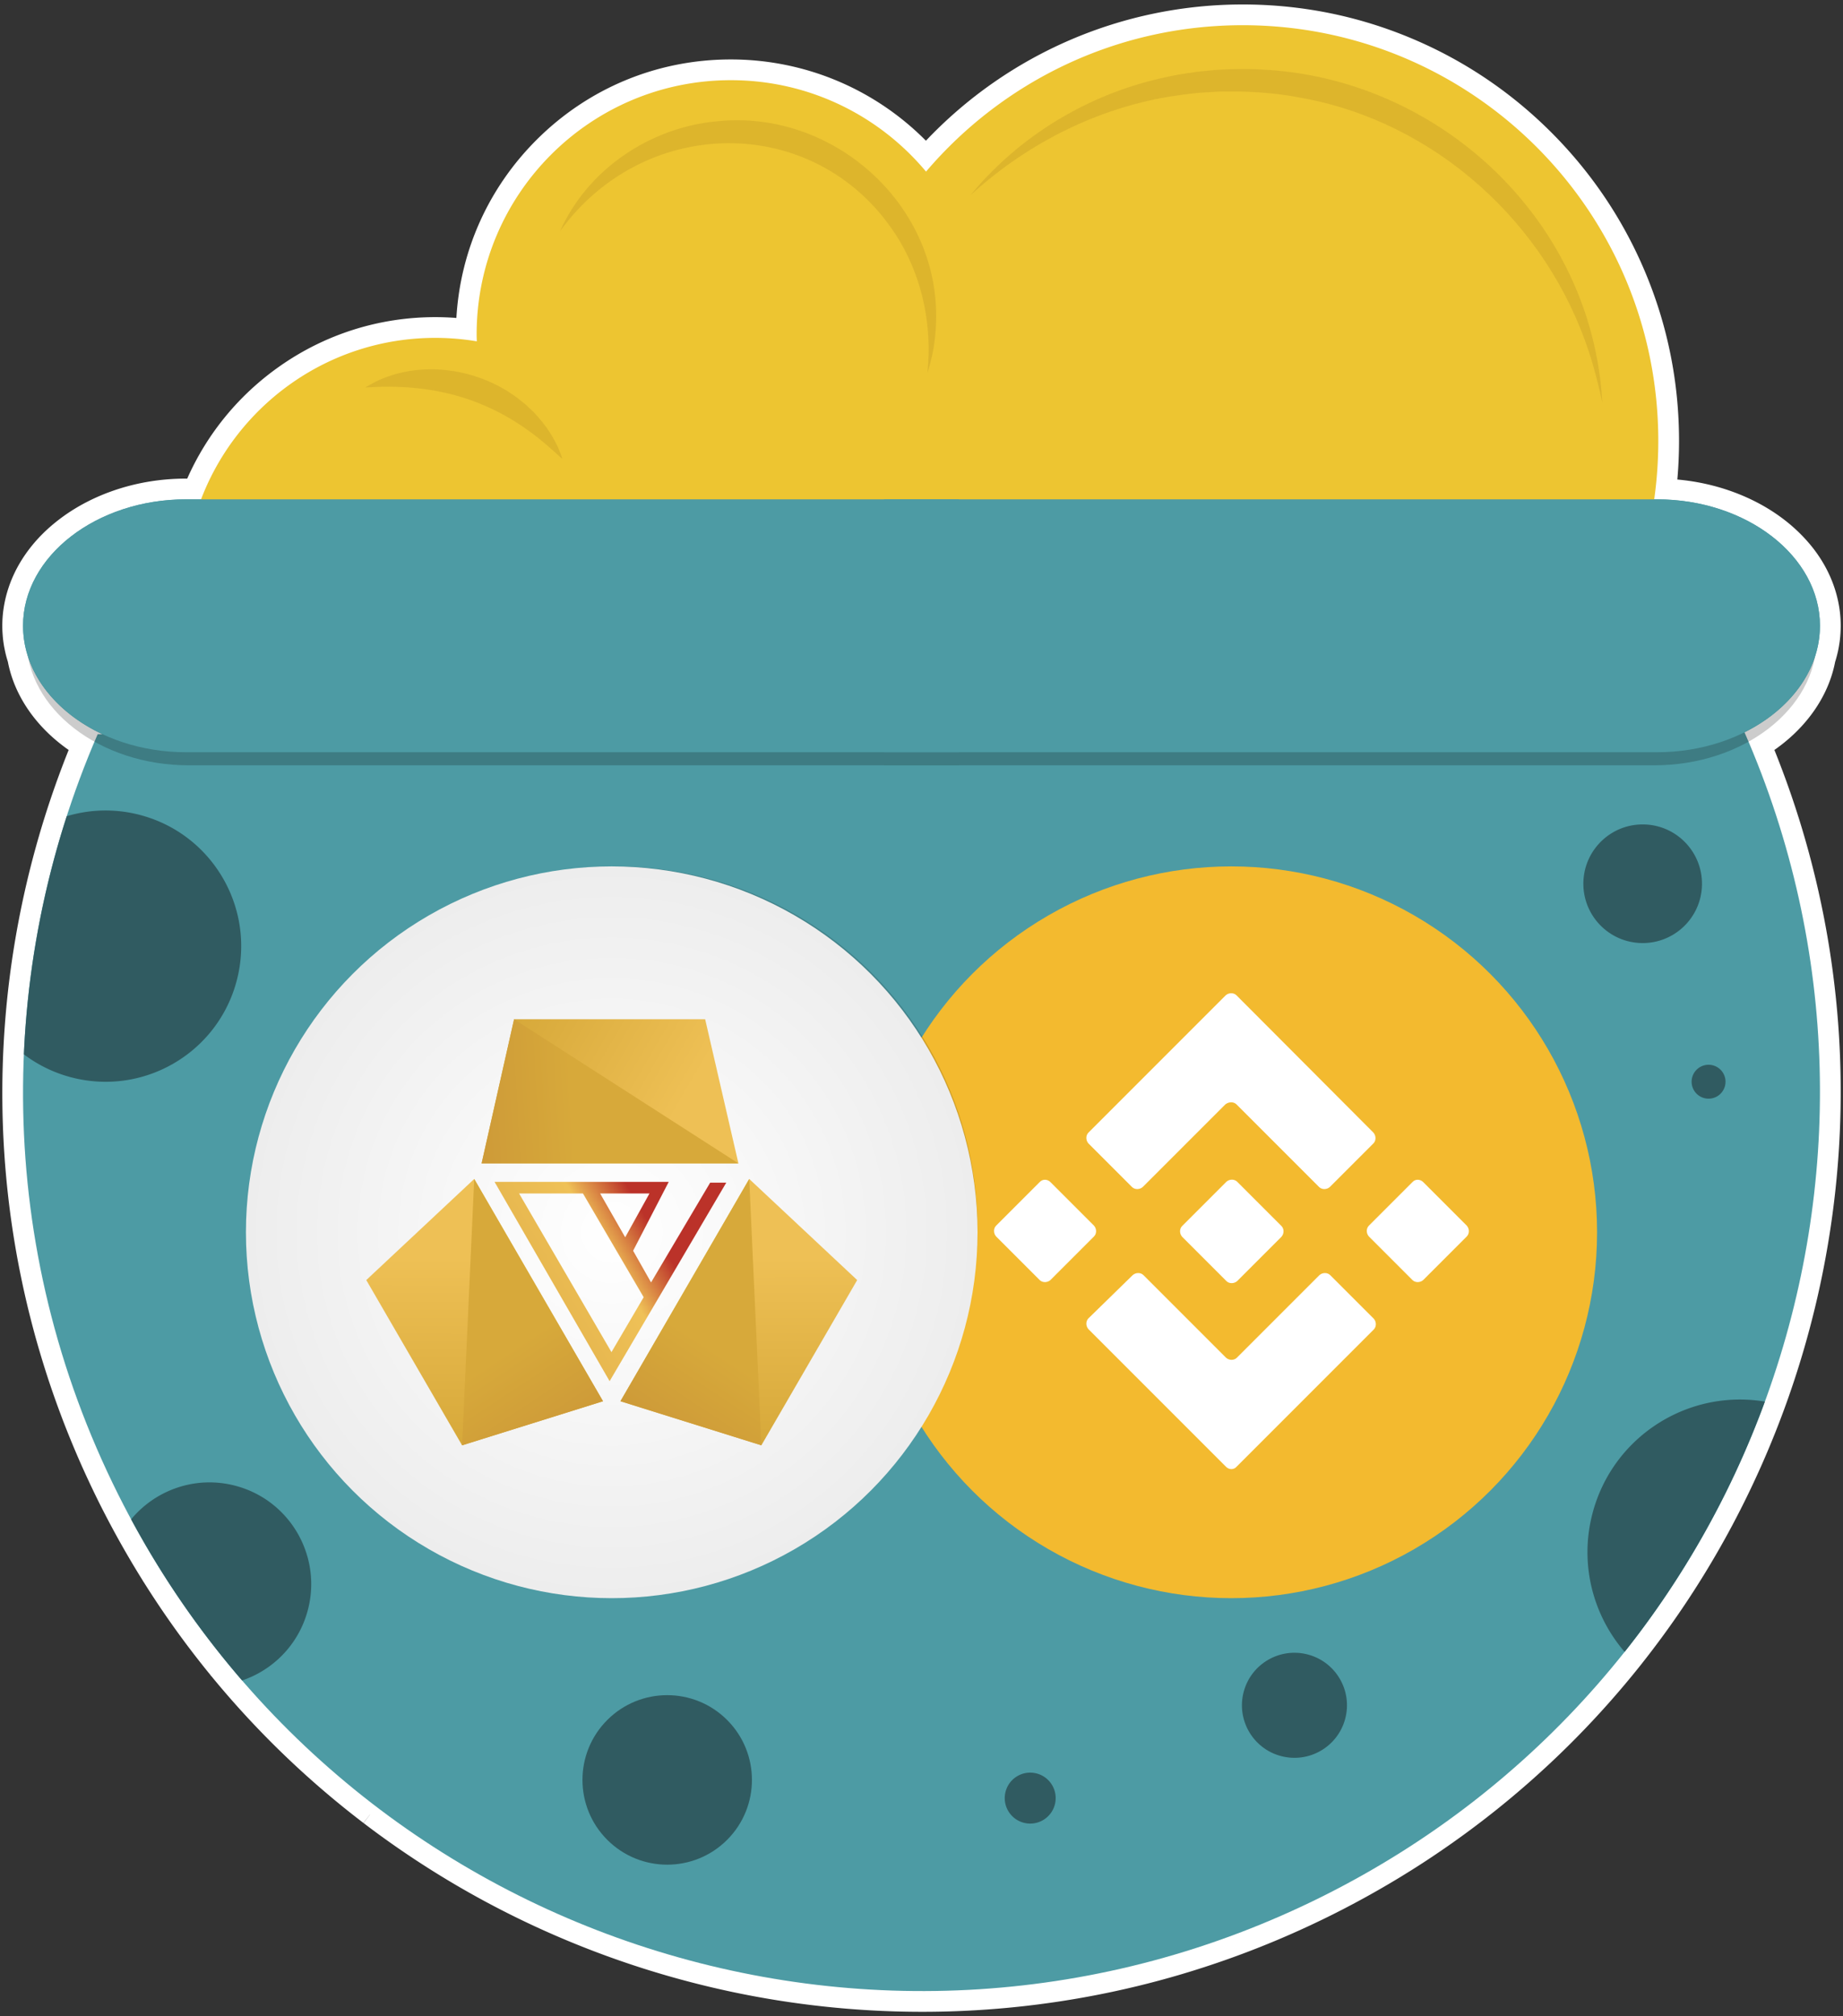 <svg xmlns="http://www.w3.org/2000/svg" xml:space="preserve" id="Layer_1" x="0" y="0" version="1.1" viewBox="0 0 800 875"><rect x="0" y="0" width="800" height="875" fill="#333333" stroke="none"/><style>.st0{fill:#fff}.st21{fill:#305b61}.st35{fill:#4d9ba4}</style><path d="M398.521 868.555a412.134 412.134 0 0 1-4.003-.038l-1.01-.017a378.09 378.09 0 0 1-4.117-.093l-.871-.024c-1.44-.042-2.885-.095-4.328-.154l-.639-.025a377.738 377.738 0 0 1-4.685-.228l-.271-.014a396.452 396.452 0 0 1-40.342-4.32l-.208-.034a387.75 387.75 0 0 1-4.746-.788l-.32-.057a371.473 371.473 0 0 1-4.646-.833l-.339-.062a383.103 383.103 0 0 1-4.647-.895l-.284-.058a399.843 399.843 0 0 1-4.748-.977l-.191-.042a397.112 397.112 0 0 1-84.454-28.194 396.501 396.501 0 0 1-20.988-10.512 396.102 396.102 0 0 1-44.976-28.28l-.06-.044a398.27 398.27 0 0 1-7.049-5.25l-.081-.062a393.328 393.328 0 0 1-6.989-5.457l-.036-.029a393.189 393.189 0 0 1-33.275-29.862l-.112-.111a396.221 396.221 0 0 1-6.139-6.325l-.205-.217a395.458 395.458 0 0 1-5.982-6.454l-.139-.153a391.96 391.96 0 0 1-7.949-9.061h-.025l-1.434-1.725a423.559 423.559 0 0 1-3.165-3.815l-1.076-1.21v-.109a396.24 396.24 0 0 1-2.257-2.806l-.197-.247-.375-.375-.114-.242a427.982 427.982 0 0 1-2.469-3.148l-.188-.241a383.075 383.075 0 0 1-3.093-4.047l-.332-.332-.137-.29a396.561 396.561 0 0 1-7.632-10.521l-.242-.348a395.713 395.713 0 0 1-10.699-16.138l-.965-.954-.001-.592a391.57 391.57 0 0 1-4.339-7.146l-.259-.435a405.229 405.229 0 0 1-4.933-8.586l-.095-.128-.127-.27c-.846-1.52-1.653-2.99-2.449-4.465l-.051-.093-.062-.096-.067-.143a418.66 418.66 0 0 1-2.681-5.059l-.2-.382a427.307 427.307 0 0 1-2.683-5.249l-.036-.061-.082-.175a423.332 423.332 0 0 1-3.104-6.362l-.846-1.786a393.632 393.632 0 0 1-2.474-5.339l-.579-1.267a400.986 400.986 0 0 1-2.845-6.477l-.658-1.556c-.74-1.745-1.469-3.5-2.185-5.257l-.679-1.669a404.817 404.817 0 0 1-2.58-6.576l-.288-.771a383.76 383.76 0 0 1-2.189-5.926l-.614-1.716a385.366 385.366 0 0 1-2.132-6.145l-.191-.56a398.016 398.016 0 0 1-2.188-6.734l-.473-1.519a410.33 410.33 0 0 1-1.725-5.689l-.371-1.256a391.113 391.113 0 0 1-1.924-6.839l-.251-.943c-.54-2.01-1.062-4.015-1.566-6.022l-.358-1.428a395.206 395.206 0 0 1-3.169-13.857l-.251-1.212a416.62 416.62 0 0 1-1.308-6.607l-.088-.462a381.737 381.737 0 0 1-1.268-7.143l-.141-.859a406.363 406.363 0 0 1-1.014-6.442l-.128-.878a393.875 393.875 0 0 1-1.83-14.365l-.1-.923c-.515-4.842-.942-9.71-1.27-14.468l-.043-.638a399.954 399.954 0 0 1-.418-7.12l-.005-.108a394.356 394.356 0 0 1-.442-14.859l-.005-.449c-.049-4.854-.004-9.819.133-14.745l.01-.381a396.392 396.392 0 0 1 2.837-37.228l.019-.146a397.37 397.37 0 0 1 2.064-14.427v-.054l.044-.234.007-.069.031-.146.078-.477c.306-1.858.625-3.713.957-5.565v-.719l.198-.375c.248-1.367.505-2.732.769-4.096l.038-.198c.296-1.532.61-3.104.934-4.673l.021-.102c.34-1.645.675-3.22 1.02-4.792l.028-.126a392.247 392.247 0 0 1 2.641-11.243l.133-.601.032-.058c.349-1.38.698-2.734 1.055-4.086l.063-.239a402.85 402.85 0 0 1 1.229-4.544l.062-.224c.419-1.511.855-3.047 1.301-4.581l.034-.113h-.001a401.416 401.416 0 0 1 3.152-10.314l.184-.57.071-.368.127-.249c.438-1.349.883-2.695 1.334-4.039l.089-.265a394.013 394.013 0 0 1 1.675-4.869l.178-.508c.542-1.534 1.09-3.054 1.646-4.572l.279-.766c.525-1.423 1.06-2.841 1.6-4.255l.387-1.018a421.83 421.83 0 0 1 1.562-3.982l.481-1.22c.438-1.088.881-2.17 1.327-3.251-14.863-9.342-24.817-22.882-27.571-37.67a45.626 45.626 0 0 1-.624-2.101l-.1-.351a48.765 48.765 0 0 1-.585-2.531l-.17-.864c-.036-.179-.072-.357-.104-.538-.105-.6-.195-1.208-.278-1.818l-.02-.134a47.023 47.023 0 0 1-.207-1.869 123.374 123.374 0 0 1-.153-2.231 49.06 49.06 0 0 1-.045-2.062c0-9.153 2.587-17.94 7.69-26.118a54.157 54.157 0 0 1 1.705-2.572 60.541 60.541 0 0 1 5.978-7.215c1.791-1.854 3.822-3.701 6.037-5.493a73.129 73.129 0 0 1 7.566-5.353 77.278 77.278 0 0 1 6.226-3.46 83.461 83.461 0 0 1 9.05-3.856c9.819-3.521 20.26-5.308 31.03-5.308h3.455c8.255-19.986 21.952-37.081 39.766-49.581 19.104-13.405 41.579-20.491 64.998-20.491 4.428 0 8.92.271 13.413.808 1.176-62.312 52.23-112.637 114.818-112.637 32.387 0 62.979 13.547 84.739 37.35C437.06 28.682 486.85 6.44 539.399 6.44c101.964 0 184.918 82.954 184.918 184.919 0 6.96-.396 13.975-1.18 20.92 8.954.364 17.665 1.981 25.947 4.82a85.27 85.27 0 0 1 9.702 4.011 80.341 80.341 0 0 1 5.655 3.054 73.422 73.422 0 0 1 9.562 6.756 66.959 66.959 0 0 1 3.998 3.643c2.699 2.659 5.089 5.46 7.102 8.323.6.853 1.174 1.719 1.707 2.574 5.101 8.174 7.688 16.961 7.688 26.114 0 .847-.028 1.727-.09 2.769l-.041.631a45.59 45.59 0 0 1-.265 2.685l-.046.309a48.08 48.08 0 0 1-.401 2.437l-.188.979a46.262 46.262 0 0 1-.52 2.174l-.232.848c-.07.26-.141.52-.218.777-.079.264-.163.521-.248.778l-.038.117c-2.754 14.783-12.703 28.318-27.559 37.66.246.593.491 1.187.732 1.779l.75 1.861c.394.98.784 1.958 1.17 2.937l.765 1.971a371.9 371.9 0 0 1 2.89 7.713c.241.665.482 1.33.72 1.996a451.479 451.479 0 0 1 1.694 4.843c.35 1.021.69 2.043 1.032 3.064l.592 1.779c.39 1.188.771 2.382 1.148 3.574l.405 1.267a385.815 385.815 0 0 1 1.5 4.896l.192.656c.417 1.401.827 2.806 1.229 4.211l.449 1.605c.306 1.092.612 2.188.909 3.284.125.456.489 1.833.489 1.833.272 1.024.544 2.052.81 3.08l.47 1.852c.268 1.062.519 2.071.765 3.081l.461 1.917c.243 1.02.481 2.038.716 3.058l.428 1.871c.238 1.062.47 2.124.698 3.186l.374 1.732c.246 1.163.483 2.328.719 3.491l.289 1.43c.303 1.525.595 3.056.879 4.586l.064.339c.31 1.675.608 3.364.898 5.054l.1.601c.245 1.452.483 2.896.712 4.341l.21 1.372c.184 1.194.365 2.392.539 3.589l.224 1.592c.159 1.129.315 2.259.464 3.39l.215 1.662c.143 1.12.28 2.235.411 3.351l.193 1.649c.131 1.145.255 2.286.375 3.428l.161 1.542c.124 1.221.24 2.44.353 3.658l.12 1.296c.126 1.429.243 2.853.354 4.275l.054.67c.257 3.385.472 6.817.64 10.201l.014.298c.076 1.562.143 3.121.2 4.678l.032.977c.047 1.335.087 2.673.119 4.011l.025 1.227c.027 1.252.048 2.518.063 3.782l.012 1.281c.01 1.264.015 2.522.013 3.779l-.003 1.24c-.006 1.305-.02 2.61-.038 3.916l-.016 1.048a390.294 390.294 0 0 1-.1 4.339l-.016.604a394.964 394.964 0 0 1-1.127 20.251l-.048.567a392.1 392.1 0 0 1-.39 4.399l-.077.801a414.491 414.491 0 0 1-.427 4.2l-.092.846a383.624 383.624 0 0 1-.484 4.223l-.091.752a377.295 377.295 0 0 1-.572 4.475l-.057.436a398.605 398.605 0 0 1-4.205 25.067l-.022.113a392.823 392.823 0 0 1-.993 4.777l-.098.45a370.524 370.524 0 0 1-.993 4.487l-.103.454a401.237 401.237 0 0 1-1.078 4.586l-.069.291a398.563 398.563 0 0 1-9.906 34.154l-.062.182a379.216 379.216 0 0 1-1.608 4.639l-.062.174a397.69 397.69 0 0 1-23.821 54.066l-.242.453a398.265 398.265 0 0 1-11.153 19.508v.598l-.945.946a394.752 394.752 0 0 1-3.345 5.329l-.979 1.523a397.929 397.929 0 0 1-3.683 5.61l-.263.437-.086.081a394.4 394.4 0 0 1-8.498 12.142l-.061.084a396.973 396.973 0 0 1-9.652 12.711l-.117.235-.336.336-.039.049a416.78 416.78 0 0 1-2.96 3.674l-.81.98c-.783.954-1.569 1.907-2.362 2.855l-1.1 1.302c-.706.837-1.413 1.671-2.125 2.499-.407.475-.819.949-1.231 1.423-.677.782-1.363 1.569-2.055 2.354l-1.279 1.444c-.693.778-1.387 1.551-2.085 2.321a326.678 326.678 0 0 1-3.458 3.773l-1.224 1.317a445.84 445.84 0 0 1-2.423 2.559l-1.021 1.072a400.228 400.228 0 0 1-7.074 7.172l-.959.937a355.63 355.63 0 0 1-2.636 2.567l-1.293 1.234a298.034 298.034 0 0 1-3.786 3.564 414.542 414.542 0 0 1-3.755 3.445c-.771.696-1.542 1.39-2.315 2.078-.511.455-.994.886-1.479 1.313a424 424 0 0 1-2.401 2.097l-1.417 1.229c-.888.763-1.778 1.517-2.671 2.269l-1.188 1.005a391.653 391.653 0 0 1-7.894 6.433l-1.184.93a377.48 377.48 0 0 1-2.822 2.206l-1.503 1.15c-.85.65-1.7 1.298-2.555 1.941-.549.412-1.094.818-1.64 1.223-.822.613-1.651 1.226-2.484 1.835-.56.41-1.122.818-1.685 1.227-.837.605-1.674 1.205-2.514 1.804-.559.397-1.117.795-1.68 1.191-.871.612-1.743 1.218-2.615 1.822l-1.618 1.117a372.01 372.01 0 0 1-2.884 1.952l-1.379.928a401.36 401.36 0 0 1-4.156 2.73l-.213.138c-1.384.896-2.84 1.823-4.304 2.743l-1.394.865c-1 .624-2.003 1.246-3.01 1.86l-1.704 1.03a366.275 366.275 0 0 1-7.281 4.291 351.505 351.505 0 0 1-4.598 2.602c-.617.344-1.238.691-1.863 1.034-.939.518-1.887 1.031-2.836 1.543 0 0-1.323.717-1.781.961-1.046.559-2.1 1.111-3.155 1.662l-1.495.782a400.107 400.107 0 0 1-9.446 4.728l-1.543.734c-1.065.512-2.14 1.026-3.217 1.53l-1.991.918c-.929.429-1.858.857-2.789 1.278l-2.232.996c-.856.381-1.712.762-2.569 1.136-.593.259-2.043.881-2.043.881-.935.4-1.849.793-2.766 1.178-.691.292-1.392.581-2.09.87-.912.378-1.824.753-2.737 1.123-.689.28-1.379.555-2.067.83-.957.381-1.871.742-2.787 1.1-.697.272-1.397.542-2.096.811a485.779 485.779 0 0 1-4.859 1.828c-.94.347-1.88.688-2.82 1.025 0 0-1.412.508-2.05.733-.955.339-1.916.671-2.878 1.004l-1.995.686c-.987.335-1.973.661-2.959.986l-1.921.634c-1.074.349-2.15.689-3.228 1.027 0 0-1.269.403-1.668.527-1.233.383-2.476.758-3.719 1.13l-1.177.355a394.138 394.138 0 0 1-9.948 2.803l-.796.208c-1.373.365-2.757.727-4.143 1.078l-1.39.345a392.15 392.15 0 0 1-3.558.876l-1.618.381c-1.12.263-2.235.523-3.352.776l-1.719.381a378.6 378.6 0 0 1-3.255.709l-1.771.37c-1.074.223-2.149.443-3.225.657l-1.772.348c-1.08.209-2.159.414-3.239.615l-1.751.32c-1.093.198-2.186.39-3.277.578l-1.706.29c-1.124.188-2.244.369-3.364.547l-1.62.255c-1.165.18-2.33.352-3.496.521l-1.479.214c-1.247.176-2.489.343-3.731.506l-1.246.165c-1.376.176-2.751.342-4.126.503l-.858.103a393.888 393.888 0 0 1-20.357 1.805l-.442-4.482.28 4.491c-1.617.101-3.233.19-4.851.271l-.655.029c-1.459.07-2.91.133-4.361.187l-.92.03c-1.361.047-2.733.088-4.103.121l-1.041.021c-1.328.028-2.663.052-3.998.066l-1.077.009c-1.131.009-2.261.014-3.392.014h-1.656z" class="st0"/><path d="M539.401 10.941c99.642 0 180.418 80.776 180.418 180.418a181.8 181.8 0 0 1-1.776 25.341h1.173c10.093 0 19.702 1.672 28.412 4.656a80.39 80.39 0 0 1 9.182 3.796 76.02 76.02 0 0 1 5.336 2.881 68.549 68.549 0 0 1 8.97 6.337 62.138 62.138 0 0 1 3.729 3.396c2.454 2.418 4.668 4.989 6.579 7.707a52.298 52.298 0 0 1 1.568 2.365c4.488 7.193 7.008 15.247 7.008 23.736 0 .84-.034 1.674-.083 2.505-.011.191-.022.383-.036.573a42.463 42.463 0 0 1-.24 2.426c-.015.114-.035.226-.051.34-.099.717-.218 1.43-.353 2.138-.036.188-.07.377-.108.565-.023.113-.041.226-.065.339a43.395 43.395 0 0 1-.467 1.955c-.048.185-.103.369-.154.554-.085.309-.165.619-.257.926-.097.323-.205.643-.309.964-.014.042-.025.086-.039.128-2.719 15.13-13.499 28.322-28.846 36.874l.267.629c.218.515.429 1.032.645 1.548.442 1.058.883 2.116 1.315 3.175.25.614.495 1.229.742 1.843.389.967.776 1.934 1.156 2.903.255.648.505 1.297.756 1.946a389.542 389.542 0 0 1 1.822 4.805 382.712 382.712 0 0 1 2.757 7.666c.222.638.445 1.277.664 1.916a372.81 372.81 0 0 1 1.021 3.035c.195.584.392 1.168.584 1.753.386 1.177.762 2.355 1.136 3.534.133.419.27.838.402 1.258a389.16 389.16 0 0 1 1.482 4.836c.065.217.126.433.19.65.412 1.387.818 2.774 1.214 4.163.15.527.295 1.055.443 1.582.304 1.083.606 2.166.901 3.25.163.603.322 1.206.482 1.809.27 1.016.539 2.031.8 3.048.161.627.319 1.255.478 1.882a409.375 409.375 0 0 1 1.2 4.889 401.22 401.22 0 0 1 1.82 8.019c.124.571.249 1.143.37 1.715.243 1.15.478 2.301.71 3.452.095.47.193.94.286 1.41.299 1.511.588 3.022.869 4.534l.062.323c.308 1.669.605 3.339.89 5.009.034.2.065.4.099.599.242 1.428.477 2.856.703 4.284.071.451.138.903.208 1.354.183 1.184.362 2.367.533 3.551.076.523.148 1.046.221 1.57.157 1.118.311 2.235.458 3.353.072.549.142 1.098.212 1.647.14 1.102.276 2.204.407 3.306.065.545.128 1.09.191 1.635.129 1.128.252 2.255.371 3.383.054.51.108 1.019.16 1.529.122 1.205.237 2.409.347 3.614.039.428.081.856.119 1.284.125 1.408.24 2.817.35 4.225.017.22.037.44.053.66.255 3.363.466 6.725.633 10.086l.013.298c.075 1.54.141 3.081.198 4.62.012.321.021.642.032.963.045 1.322.085 2.644.118 3.965.01.402.017.804.025 1.206a426.086 426.086 0 0 1 .074 5.018c.01 1.244.014 2.488.012 3.731-.001.408-.001.817-.003 1.225a384.585 384.585 0 0 1-.038 3.874c-.005.345-.009.69-.015 1.034a383.353 383.353 0 0 1-.098 4.291l-.016.596a388.943 388.943 0 0 1-1.114 20.019l-.047.555a421.453 421.453 0 0 1-.385 4.355l-.077.792a384.394 384.394 0 0 1-.992 9.162l-.089.744c-.18 1.475-.369 2.949-.566 4.421l-.058.439a391.78 391.78 0 0 1-4.156 24.776l-.038.185a382.898 382.898 0 0 1-.966 4.648l-.092.427c-.32 1.487-.649 2.972-.986 4.456l-.103.449a392.322 392.322 0 0 1-1.065 4.535l-.066.276a392.505 392.505 0 0 1-9.797 33.778l-.061.18c-.52 1.531-1.05 3.059-1.59 4.584l-.058.164a391.924 391.924 0 0 1-23.555 53.464l-.243.456-.001.001a390.813 390.813 0 0 1-11.301 19.734l-.002.003-.377.617-.001.002a388.456 388.456 0 0 1-3.838 6.115l-.45.699-.002.003a388.564 388.564 0 0 1-3.957 6.035l-.005.007-.149.22a387.21 387.21 0 0 1-8.534 12.202l-.001.001-.06.082a387.256 387.256 0 0 1-9.826 12.924l-.004.006-.005.006-.001.001a397.146 397.146 0 0 1-3.12 3.874c-.264.324-.532.645-.797.968-.775.944-1.553 1.887-2.337 2.824-.361.431-.726.86-1.089 1.29-.696.824-1.394 1.648-2.098 2.467-.402.469-.807.935-1.212 1.401a346.49 346.49 0 0 1-3.304 3.761 369.802 369.802 0 0 1-5.478 6.024c-.403.434-.804.869-1.209 1.302-.794.847-1.594 1.689-2.396 2.53-.336.353-.67.708-1.009 1.06a389.179 389.179 0 0 1-6.992 7.089c-.314.31-.632.617-.947.926a390.11 390.11 0 0 1-2.605 2.536c-.425.409-.853.814-1.28 1.221-.772.737-1.546 1.472-2.325 2.203-.469.441-.942.879-1.414 1.317a343.738 343.738 0 0 1-3.717 3.409 449.597 449.597 0 0 1-3.745 3.348c-.789.695-1.582 1.386-2.377 2.076-.468.406-.934.813-1.405 1.217-.874.751-1.754 1.496-2.636 2.24-.394.332-.785.667-1.18.998a387.93 387.93 0 0 1-7.797 6.355c-.388.308-.78.612-1.169.918a400.53 400.53 0 0 1-2.791 2.181c-.494.381-.991.759-1.487 1.139-.84.643-1.681 1.284-2.527 1.92-.536.404-1.076.804-1.615 1.206a371.425 371.425 0 0 1-6.611 4.81c-.553.394-1.106.787-1.661 1.178-.858.604-1.721 1.204-2.586 1.802-.531.368-1.062.737-1.595 1.102-.947.648-1.899 1.29-2.853 1.931-.456.306-.909.615-1.366.92a391.361 391.361 0 0 1-4.21 2.765l-.045.03c-1.431.926-2.87 1.842-4.316 2.75-.458.288-.92.571-1.38.857-.989.616-1.978 1.23-2.974 1.838-.56.342-1.125.68-1.687 1.019-.907.547-1.815 1.094-2.728 1.635-.598.354-1.199.706-1.8 1.058a412.054 412.054 0 0 1-4.518 2.606c-.896.509-1.795 1.014-2.696 1.516-.613.342-1.225.683-1.84 1.022-.932.513-1.869 1.021-2.806 1.527-.587.317-1.172.636-1.761.95a400.535 400.535 0 0 1-3.119 1.642c-.495.258-.986.52-1.482.776a421.564 421.564 0 0 1-4.647 2.366c-1.562.781-3.126 1.55-4.693 2.308-.505.244-1.011.481-1.517.723-1.062.508-2.124 1.017-3.188 1.515-.611.286-1.223.564-1.835.847-.963.445-1.927.89-2.892 1.326-.649.293-1.3.581-1.95.87-.931.415-1.862.829-2.794 1.236-.673.293-1.347.582-2.021.871-.91.391-1.82.781-2.732 1.164-.689.29-1.379.575-2.069.861a349.965 349.965 0 0 1-4.791 1.947 413.176 413.176 0 0 1-4.791 1.874 366.91 366.91 0 0 1-4.803 1.807c-.927.342-1.856.678-2.784 1.012-.676.243-1.351.487-2.027.726-.948.335-1.897.664-2.847.992-.658.227-1.316.456-1.974.679-.986.334-1.974.661-2.962.987-.62.205-1.239.412-1.859.613-1.061.344-2.124.68-3.187 1.015-.549.173-1.098.35-1.647.521-1.226.38-2.453.75-3.68 1.118-.387.116-.774.236-1.161.351a388.626 388.626 0 0 1-9.838 2.772c-.259.069-.519.135-.778.204a381.11 381.11 0 0 1-4.105 1.068c-.458.116-.917.227-1.375.341-1.172.293-2.345.584-3.519.865-.533.128-1.067.251-1.6.376-1.103.26-2.206.518-3.311.767-.565.128-1.131.251-1.697.376a370.26 370.26 0 0 1-3.219.701c-.583.124-1.167.244-1.75.365-1.063.221-2.126.438-3.189.65-.583.116-1.167.229-1.75.343a354.168 354.168 0 0 1-4.935.926 407.295 407.295 0 0 1-4.928.858c-1.107.185-2.215.365-3.323.54-.533.084-1.066.17-1.599.252a374.69 374.69 0 0 1-3.459.515c-.488.071-.976.143-1.464.212-1.228.173-2.457.338-3.686.499-.411.054-.821.11-1.232.163-1.36.174-2.72.338-4.08.498-.282.033-.563.069-.845.101a388.23 388.23 0 0 1-25.08 2.06c-.218.011-.437.019-.655.03-1.435.069-2.869.131-4.304.183l-.902.03c-1.355.047-2.709.087-4.063.12l-1.023.021c-1.32.028-2.639.051-3.958.065l-1.064.01c-1.092.009-2.182.014-3.273.014h-.653a401.854 401.854 0 0 1-10.094-.15l-.857-.024a380.845 380.845 0 0 1-4.281-.153c-.213-.009-.427-.016-.64-.026a395.054 395.054 0 0 1-4.907-.24 390.248 390.248 0 0 1-39.866-4.27l-.198-.032a390.064 390.064 0 0 1-4.7-.781l-.299-.052a396.528 396.528 0 0 1-4.608-.826l-.326-.061a377.622 377.622 0 0 1-4.605-.887l-.277-.055a376.034 376.034 0 0 1-4.698-.968l-.145-.031a392.242 392.242 0 0 1-83.541-27.885 390.516 390.516 0 0 1-20.748-10.392h-.001a389.75 389.75 0 0 1-44.462-27.958l-.04-.029a385.602 385.602 0 0 1-6.987-5.204l-.112-.085a383.87 383.87 0 0 1-6.878-5.37l-.035-.029a387.177 387.177 0 0 1-32.893-29.519l-.11-.11a385.688 385.688 0 0 1-6.071-6.254l-.199-.21a389.676 389.676 0 0 1-5.916-6.383l-.165-.183a387.907 387.907 0 0 1-9.17-10.507l-.002-.003-.103-.123a407.072 407.072 0 0 1-3.183-3.837l-.001-.002-.094-.115a390.213 390.213 0 0 1-3.167-3.924l-.008-.01-.168-.212-.152-.191-.004-.005a383.19 383.19 0 0 1-2.934-3.74l-.001-.002-.03-.038c-1.084-1.4-2.16-2.808-3.227-4.226l-.004-.005-.133-.176-.001-.002a386.437 386.437 0 0 1-7.73-10.653l-.01-.015a391.82 391.82 0 0 1-5.618-8.248l-.006-.009a390.602 390.602 0 0 1-5.403-8.385l-.006-.009-.002-.003a393.238 393.238 0 0 1-5.217-8.571l-.005-.009c-1.706-2.885-3.38-5.8-5.02-8.743l-.004-.007-.026-.047a390.056 390.056 0 0 1-2.591-4.727l-.003-.005-.001-.002a409.506 409.506 0 0 1-2.702-5.097l-.208-.397a385.834 385.834 0 0 1-2.701-5.289l-.013-.025-.008-.016a392.425 392.425 0 0 1-3.105-6.364c-.281-.588-.559-1.177-.837-1.766a397.615 397.615 0 0 1-2.445-5.276c-.191-.421-.387-.841-.577-1.262a386.527 386.527 0 0 1-2.809-6.395c-.219-.51-.432-1.022-.649-1.533a394.211 394.211 0 0 1-2.162-5.204c-.224-.549-.449-1.098-.67-1.648a390.485 390.485 0 0 1-2.551-6.503c-.096-.253-.188-.507-.284-.76a398.097 398.097 0 0 1-2.773-7.558 393.166 393.166 0 0 1-2.107-6.073c-.06-.179-.124-.358-.184-.537a392.657 392.657 0 0 1-2.167-6.674c-.158-.501-.312-1.002-.468-1.504a389.14 389.14 0 0 1-1.704-5.624c-.122-.413-.246-.825-.366-1.238a384.662 384.662 0 0 1-1.902-6.761c-.085-.312-.165-.624-.249-.937a396.876 396.876 0 0 1-1.547-5.948c-.118-.468-.237-.936-.353-1.405a384.88 384.88 0 0 1-3.134-13.707l-.268-1.294a389.051 389.051 0 0 1-1.273-6.436l-.084-.435c-.442-2.359-.859-4.72-1.256-7.082l-.139-.849a375.88 375.88 0 0 1-1.001-6.369c-.043-.292-.089-.583-.131-.875a389.81 389.81 0 0 1-1.809-14.194l-.098-.912a387.513 387.513 0 0 1-1.255-14.302l-.042-.624a387.375 387.375 0 0 1-.413-7.046l-.006-.108a387.785 387.785 0 0 1-.442-15.118c-.048-4.87-.004-9.734.131-14.591l.01-.36a389.455 389.455 0 0 1 2.805-36.82l.017-.139a391.232 391.232 0 0 1 2.099-14.618l.001-.005.005-.031.002-.014c.351-2.152.72-4.3 1.106-6.445l.003-.019.001-.008c.285-1.578.579-3.154.883-4.727l.03-.156a387.9 387.9 0 0 1 .932-4.661l.034-.167a391.567 391.567 0 0 1 1.018-4.777 393.77 393.77 0 0 1 2.622-11.163l.013-.053.003-.011c.385-1.535.78-3.068 1.183-4.598l.051-.196c.4-1.513.809-3.024 1.227-4.532l.054-.194c.422-1.521.854-3.041 1.294-4.557l.033-.113a392.842 392.842 0 0 1 3.142-10.273c.08-.248.158-.497.239-.745l.004-.013a413.999 413.999 0 0 1 3.174-9.411l.178-.51a378.772 378.772 0 0 1 1.625-4.513c.092-.252.183-.505.276-.757a416.671 416.671 0 0 1 1.581-4.206c.128-.336.254-.672.383-1.008a401.017 401.017 0 0 1 1.544-3.936c.16-.402.316-.806.477-1.208a376.933 376.933 0 0 1 1.571-3.841c.169-.408.333-.818.503-1.226.242-.579.491-1.156.736-1.734-15.352-8.552-26.136-21.746-28.856-36.879l-.023-.078a44.09 44.09 0 0 1-.632-2.11c-.023-.086-.051-.171-.073-.257-.005-.021-.012-.042-.018-.062a42.649 42.649 0 0 1-.647-2.899c-.042-.222-.092-.443-.131-.667a42.608 42.608 0 0 1-.251-1.645l-.02-.13a44.667 44.667 0 0 1-.185-1.684c-.023-.257-.039-.515-.058-.772a41.072 41.072 0 0 1-.04-.606c-.013-.215-.033-.429-.042-.645a42.518 42.518 0 0 1-.04-1.858c0-8.489 2.52-16.543 7.008-23.736a52.298 52.298 0 0 1 1.568-2.365 55.954 55.954 0 0 1 5.534-6.678 62.474 62.474 0 0 1 5.63-5.121 68.351 68.351 0 0 1 7.1-5.023 73.257 73.257 0 0 1 5.87-3.261 78.45 78.45 0 0 1 8.559-3.647c8.998-3.228 18.993-5.045 29.514-5.045h6.51c15.626-40.963 55.258-70.072 101.709-70.072 6.124 0 12.121.531 17.969 1.503-.027-.998-.076-1.99-.076-2.994 0-60.938 49.4-110.338 110.338-110.338 34.055 0 64.496 15.437 84.736 39.684 33.09-38.864 82.375-63.53 137.428-63.53m0-9c-52.206 0-101.75 21.427-137.478 59.13-22.345-22.532-52.674-35.273-84.69-35.273-31.876 0-61.845 12.413-84.385 34.953-20.846 20.846-33.031 48.049-34.744 77.236-3.049-.239-6.089-.36-9.102-.36-24.348 0-47.719 7.368-67.583 21.308-17.686 12.411-31.47 29.18-40.148 48.764h-.487c-11.292 0-22.245 1.875-32.553 5.573a87.436 87.436 0 0 0-12.243 5.473 81.834 81.834 0 0 0-3.875 2.248 77.771 77.771 0 0 0-8.033 5.684 71.483 71.483 0 0 0-6.442 5.864 65.046 65.046 0 0 0-6.424 7.755 61.46 61.46 0 0 0-1.841 2.777C3.895 251.852 1 261.708 1 271.575c0 .75.016 1.507.049 2.25.01.217.024.428.039.64l.01.135c.015.253.031.5.049.746l.013.177c.017.25.036.5.058.75.067.737.141 1.404.224 2.042.012.091.024.169.035.244.092.68.189 1.312.293 1.905.038.216.081.435.126.654l.031.153a52.125 52.125 0 0 0 .784 3.498l.034.131.028.097c.021.077.041.145.061.212.175.644.367 1.293.581 1.973 2.85 14.834 12.297 28.437 26.384 38.276l-.243.616-.189.479a390.167 390.167 0 0 0-1.578 4.023l-.245.645-.149.393a397.154 397.154 0 0 0-1.615 4.296l-.168.461-.115.315a401.43 401.43 0 0 0-1.661 4.616l-.12.342-.066.188a400.365 400.365 0 0 0-1.692 4.918l-.048.144-.039.117a389.76 389.76 0 0 0-1.439 4.362l-.089.259-.024.092-.07.218-.09.28-.001.002-.025.079a402.206 402.206 0 0 0-3.188 10.43l-.027.094a387.882 387.882 0 0 0-1.33 4.683l-.058.21a404.46 404.46 0 0 0-1.252 4.625l-.029.111-.02.078a422.308 422.308 0 0 0-1.21 4.7l-.001.004-.002.01-.026.102-.002.01a403.136 403.136 0 0 0-2.671 11.372l-.001.004-.01.045-.004.018-.009.042a385.94 385.94 0 0 0-1.017 4.777l-.02.099-.012.058c-.33 1.6-.648 3.19-.956 4.781l-.02.106-.01.052a401.725 401.725 0 0 0-.881 4.709l-.028.133-.021.141a402.347 402.347 0 0 0-1.101 6.417l-.001.005-.011.068-.005.013-.006.038-.002.012a401.311 401.311 0 0 0-2.143 14.929l-.021.166a400.404 400.404 0 0 0-2.867 37.646l-.002.062-.009.32a398.87 398.87 0 0 0-.133 14.914l.004.344.001.106c.055 5.026.206 10.083.447 15.019l.005.099c.115 2.326.257 4.751.423 7.221l.014.204.029.439c.334 4.836.766 9.76 1.284 14.628l.087.804.014.126c.53 4.87 1.153 9.757 1.851 14.526l.081.541.053.354c.325 2.182.669 4.375 1.025 6.519l.056.34.087.528c.417 2.482.85 4.92 1.286 7.248l.057.295.029.151c.396 2.103.822 4.257 1.302 6.585l.274 1.322c.981 4.681 2.06 9.4 3.207 14.027.097.393.197.787.296 1.181l.065.258c.52 2.066 1.053 4.114 1.583 6.084l.093.35.162.609c.613 2.26 1.268 4.587 1.946 6.917.077.266.157.532.236.798l.14.47c.56 1.899 1.146 3.835 1.743 5.752l.139.447c.113.364.226.729.341 1.093.78 2.471 1.505 4.704 2.217 6.827l.125.365.065.191a385.468 385.468 0 0 0 2.775 7.943 400 400 0 0 0 2.216 5.998l.109.292.182.487a397.99 397.99 0 0 0 2.609 6.652c.163.406.329.812.495 1.22l.191.467a405.42 405.42 0 0 0 2.211 5.322l.23.545c.144.341.288.682.434 1.023.957 2.23 1.923 4.431 2.873 6.541.12.265.24.529.361.792l.229.5c.809 1.78 1.65 3.596 2.5 5.395l.04.085a404.023 404.023 0 0 0 3.964 8.173l.055.114.036.067a404.477 404.477 0 0 0 2.721 5.325l.131.25.084.159a386.992 386.992 0 0 0 2.698 5.09l.031.062.065.117.023.043.004.006a401.183 401.183 0 0 0 2.596 4.733l.021.037.054.097.005.008a405.378 405.378 0 0 0 5.005 8.719l.008.013.073.124.075.127.001.002a403.188 403.188 0 0 0 5.036 8.28l.171.341.262.35a402.803 402.803 0 0 0 5.315 8.241l.01.015.015.022a408.966 408.966 0 0 0 5.727 8.41l.02.029.027.038.004.006a399.942 399.942 0 0 0 7.736 10.667l.004.005.137.182.047.07.161.205a396.686 396.686 0 0 0 3.232 4.231l.005.007.043.056a417.692 417.692 0 0 0 3.001 3.826l.118.149.043.063.224.271a405.137 405.137 0 0 0 3.076 3.812l.259.371.243.243a391.92 391.92 0 0 0 2.668 3.216l.004.007.409.486a396.612 396.612 0 0 0 9.383 10.751l.174.192a395.412 395.412 0 0 0 6.049 6.527l.135.142.065.069a397.476 397.476 0 0 0 6.216 6.403l.109.11a397.837 397.837 0 0 0 33.645 30.196l.012.01.039.031a398.636 398.636 0 0 0 7.037 5.494l5.515-7.113-5.467 7.149.081.062a402.878 402.878 0 0 0 7.134 5.314l.027.02.032.023a400.27 400.27 0 0 0 44.622 28.132l.004.004.846.456a402.407 402.407 0 0 0 21.225 10.631 401.819 401.819 0 0 0 85.458 28.525l.1.021c1.648.35 3.25.68 4.854 1l.283.056c1.569.312 3.14.615 4.713.908l.329.061c1.575.292 3.146.574 4.719.846l.302.053c1.604.276 3.207.543 4.812.799l.174.028a401.038 401.038 0 0 0 40.813 4.373l.183.01.112.006c1.572.086 3.149.163 4.726.23l.402.016.246.01c1.466.06 2.926.112 4.386.156l.533.015.337.009c1.395.039 2.785.071 4.175.094l1.018.016c1.353.02 2.703.033 4.054.039l1.091.004.666.001c1.116 0 2.231-.005 3.347-.014l.162-.001.929-.009c1.346-.015 2.697-.038 4.048-.066l.313-.006.73-.016a382.8 382.8 0 0 0 4.164-.123l.344-.011.575-.019a404.28 404.28 0 0 0 4.405-.188l.263-.012.409-.019c1.632-.081 3.267-.172 4.902-.273l.123-.007c6.89-.43 13.818-1.044 20.635-1.828l.516-.062.348-.042a389.89 389.89 0 0 0 4.176-.51l.794-.105.468-.062c1.255-.165 2.512-.333 3.77-.511l1.053-.152.444-.064a280.127 280.127 0 0 0 4.861-.735l.316-.05a400.217 400.217 0 0 0 5.126-.846 426.35 426.35 0 0 0 5.086-.907 432.537 432.537 0 0 0 5.07-.974c1.088-.216 2.177-.439 3.264-.665l.406-.084c.461-.096.922-.191 1.382-.289a393.26 393.26 0 0 0 3.296-.718l.489-.108c.417-.092.834-.184 1.25-.278a383.9 383.9 0 0 0 3.386-.785l.514-.12a227.477 227.477 0 0 0 4.724-1.15l.51-.126c.299-.073.597-.147.896-.223 1.401-.355 2.8-.721 4.199-1.093l.31-.081.482-.127c3.354-.897 6.74-1.852 10.07-2.837.243-.072.483-.145.723-.218l.467-.141a376.95 376.95 0 0 0 3.764-1.144c.362-.112.723-.227 1.084-.342l.6-.19a409.47 409.47 0 0 0 3.26-1.038c.449-.146.895-.294 1.342-.442l.562-.186a275.285 275.285 0 0 0 4.635-1.561l.415-.143c.97-.335 1.941-.671 2.911-1.014.635-.225 1.27-.453 1.904-.681l.17-.061a389.738 389.738 0 0 0 17.565-6.793c.704-.291 1.411-.584 2.118-.881.928-.39 1.86-.79 2.791-1.189l.407-.175c.554-.238 1.108-.475 1.661-.717.954-.416 1.906-.84 2.858-1.264l.52-.231c.492-.219.984-.437 1.475-.659.946-.427 1.892-.864 2.838-1.301l.12-.056.635-.292c.414-.19.828-.38 1.241-.574a357.11 357.11 0 0 0 3.132-1.488l.128-.061.594-.283c.318-.151.637-.302.955-.456a408.905 408.905 0 0 0 4.802-2.362c1.526-.764 3.08-1.555 4.752-2.419.32-.165.638-.333.956-.5l.56-.294a419.248 419.248 0 0 0 3.191-1.68c.448-.239.896-.481 1.344-.724l.459-.248c.958-.517 1.916-1.037 2.869-1.561.603-.332 1.204-.667 1.804-1.002l.078-.043a385.573 385.573 0 0 0 7.38-4.217l.079-.046c.588-.344 1.176-.688 1.761-1.035.935-.554 1.863-1.113 2.791-1.672l.511-.308c.406-.244.811-.488 1.214-.735a387.424 387.424 0 0 0 3.043-1.881l.511-.317c.301-.186.602-.372.901-.56a409.825 409.825 0 0 0 4.413-2.812l.06-.039.035-.023a396.36 396.36 0 0 0 4.26-2.798c.297-.198.595-.399.893-.6l.505-.341c.976-.656 1.951-1.313 2.92-1.976.395-.271.791-.545 1.188-.82l.443-.307c.885-.612 1.768-1.226 2.646-1.844a406.152 406.152 0 0 0 5.944-4.268c.844-.618 1.683-1.238 2.519-1.86l.156-.116a366.487 366.487 0 0 0 4.083-3.083l.461-.352c.353-.27.706-.539 1.057-.811.959-.741 1.909-1.486 2.857-2.232l.459-.36c.247-.193.493-.385.738-.58a404.86 404.86 0 0 0 7.979-6.502c.256-.214.51-.43.764-.646l.443-.375c.903-.762 1.804-1.524 2.698-2.292.337-.29.672-.581 1.008-.872l.427-.371a385.27 385.27 0 0 0 2.433-2.125 413.18 413.18 0 0 0 7.637-6.914l.144-.134a302.495 302.495 0 0 0 3.683-3.47l.407-.388c.301-.286.602-.573.901-.861a408.54 408.54 0 0 0 2.666-2.595l.369-.36c.201-.196.402-.391.601-.588a395.654 395.654 0 0 0 7.153-7.252c.219-.228.436-.456.652-.685l.381-.401c.82-.859 1.638-1.72 2.45-2.586.301-.321.596-.64.892-.959l.348-.375a415.56 415.56 0 0 0 2.204-2.39 380.745 380.745 0 0 0 6.782-7.623l.054-.062c.396-.457.793-.914 1.187-1.373.718-.836 1.432-1.678 2.145-2.522l.337-.398c.259-.306.518-.612.776-.92.804-.961 1.6-1.925 2.393-2.891l.315-.382.503-.611c.963-1.18 1.92-2.367 2.871-3.56l.01-.01.303-.383.082-.102.012-.016a400.176 400.176 0 0 0 9.978-13.128l.084-.115a397.164 397.164 0 0 0 8.608-12.304l.012-.014.232-.347.166-.246.009-.016a393.305 393.305 0 0 0 3.627-5.529l.09-.112.248-.413.083-.129.3-.466a395.036 395.036 0 0 0 3.677-5.852l.001-.001.251-.408.008-.012.534-.87.003-.01.041-.067.002-.003a401.037 401.037 0 0 0 11.361-19.861l.25-.469a402.097 402.097 0 0 0 24.094-54.689l.063-.177a401.73 401.73 0 0 0 1.623-4.68l.014-.041.052-.151a402.961 402.961 0 0 0 10.019-34.545l.039-.162.028-.116a394.4 394.4 0 0 0 1.091-4.645l.07-.307.033-.143c.347-1.526.683-3.045 1.011-4.567l.042-.193.052-.242c.339-1.585.669-3.169.988-4.756l.036-.177a401.83 401.83 0 0 0 4.254-25.358l.036-.27.023-.175c.202-1.511.395-3.018.579-4.527l.067-.553.025-.211c.17-1.417.334-2.84.489-4.263l.017-.154.075-.697c.152-1.423.296-2.839.433-4.258l.03-.304.049-.507c.14-1.484.271-2.969.394-4.454l.021-.252.027-.314c.554-6.803.938-13.694 1.14-20.484l.009-.346.007-.253c.042-1.476.076-2.939.101-4.403l.01-.726.004-.334c.02-1.316.033-2.638.039-3.96l.003-1.021v-.228c.002-1.276-.002-2.548-.013-3.82l-.012-1.301a377.74 377.74 0 0 0-.063-3.835l-.007-.359-.019-.869a388.42 388.42 0 0 0-.121-4.062l-.013-.397-.02-.585a391.825 391.825 0 0 0-.203-4.73l-.004-.093-.009-.208c-.17-3.43-.388-6.902-.648-10.325l-.033-.416-.021-.258c-.112-1.443-.23-2.885-.358-4.327l-.077-.836-.044-.474a409.87 409.87 0 0 0-.356-3.7c-.043-.426-.088-.849-.133-1.273l-.031-.292a451.142 451.142 0 0 0-.574-5.133 421.75 421.75 0 0 0-.416-3.382l-.013-.103a398.457 398.457 0 0 0-.673-5.016l-.069-.493c-.052-.372-.104-.745-.158-1.117a398.204 398.204 0 0 0-.545-3.629l-.077-.504c-.045-.294-.089-.589-.136-.883-.23-1.46-.471-2.922-.719-4.383l-.034-.207-.068-.409a402.913 402.913 0 0 0-.91-5.121l-.047-.247-.016-.083a390.821 390.821 0 0 0-.889-4.64c-.059-.299-.12-.598-.181-.897l-.111-.544c-.238-1.18-.478-2.358-.727-3.535-.091-.431-.184-.861-.278-1.291l-.101-.465a378.8 378.8 0 0 0-3.089-13.207l-.054-.215c-.144-.57-.288-1.141-.434-1.711-.268-1.041-.542-2.08-.819-3.119l-.147-.553c-.115-.432-.229-.865-.346-1.297-.302-1.112-.611-2.22-.922-3.328l-.161-.578c-.096-.347-.193-.695-.292-1.041-.404-1.419-.82-2.838-1.241-4.257l-.077-.262-.116-.397a414.764 414.764 0 0 0-1.519-4.955c-.083-.264-.167-.525-.251-.786l-.161-.501c-.382-1.205-.767-2.41-1.162-3.615-.135-.41-.272-.821-.409-1.231l-.188-.563a390.09 390.09 0 0 0-1.044-3.103c-.183-.535-.369-1.068-.554-1.602l-.125-.358c-.341-.98-.685-1.961-1.034-2.94-.24-.672-.483-1.344-.726-2.016a409.165 409.165 0 0 0-2.924-7.802l-.088-.228c-.227-.588-.455-1.176-.685-1.764-.389-.99-.785-1.979-1.182-2.969l-.101-.251c14.076-9.835 23.517-23.43 26.37-38.254.078-.24.155-.48.227-.721.086-.287.166-.58.245-.873l.065-.239.043-.153c.05-.176.099-.352.145-.529.219-.837.403-1.609.561-2.351.031-.145.058-.289.085-.433l-.007.036c.04-.194.072-.368.105-.542l.028-.151c.169-.887.312-1.758.427-2.591.022-.136.042-.271.059-.405a51.36 51.36 0 0 0 .336-3.638c.067-1.14.098-2.103.098-3.033 0-9.867-2.895-19.722-8.372-28.5a61.419 61.419 0 0 0-1.84-2.776c-2.169-3.086-4.735-6.094-7.625-8.942a72.186 72.186 0 0 0-4.268-3.885 77.637 77.637 0 0 0-10.148-7.172 84.064 84.064 0 0 0-5.978-3.229 87.888 87.888 0 0 0-5.84-2.595 90.313 90.313 0 0 0-4.383-1.632c-7.219-2.474-14.743-4.063-22.464-4.751.49-5.573.738-11.171.738-16.732 0-25.567-5.009-50.375-14.889-73.733-9.541-22.557-23.197-42.813-40.59-60.206-17.393-17.393-37.649-31.05-60.206-40.59-23.368-9.888-48.175-14.897-73.743-14.897z" class="st0"/><path d="M790 271.571c0-30.181-31.853-54.875-70.784-54.875H80.784C41.853 216.696 10 241.39 10 271.571c0 19.901 13.853 37.411 34.448 47.034l-2.044.002C-1.947 420.777-2.44 541.131 51.297 648.532c96.357 192.583 330.589 270.59 523.173 174.233 186.559-93.343 265.598-316.071 182.765-504.984 19.659-9.776 32.765-26.859 32.765-46.21z" class="st35"/><path fill="#edc531" d="M719.82 191.356c0-99.642-80.776-180.418-180.418-180.418-55.053 0-104.339 24.666-137.432 63.541-20.24-24.248-50.682-39.684-84.736-39.684-60.938 0-110.338 49.4-110.338 110.338 0 1.004.049 1.996.076 2.994a109.473 109.473 0 0 0-17.968-1.503c-47.38 0-87.683 30.277-102.635 72.535h631.319a181.892 181.892 0 0 0 2.132-27.803z"/><path fill="#cea628" d="M688.95 138.462c-19.263-61.194-76.375-104.78-140.302-108.236-5.373-.385-12.001-.334-17.412-.062l-2.898.12-2.889.277-5.771.57c-1.913.27-6.781 1.038-8.597 1.307-4.439.882-9.698 2.02-14.093 3.28-29.404 8.134-56.383 25.405-75.747 49.005 23.351-21.301 52-36.332 83.119-42.22 5.156-.939 11.053-1.722 16.285-2.247 1.872-.097 6.352-.401 8.196-.493 11.741-.307 23.815.353 35.346 2.568 58.442 10.273 107.33 54.378 125.611 110.682 2.353 7.13 4.163 14.381 5.721 21.733-.626-12.297-2.895-24.529-6.569-36.284zM311.261 52.634c-29.049 2.611-56.215 20.886-68.121 47.642 37.556-51.836 113.869-51.176 147.304 4.155 9.948 16.703 14.246 36.932 12.122 57.302.823-2.429 1.468-4.92 2.039-7.439 1.375-6.295 1.889-12.929 1.732-19.381-1.26-48.893-46.569-87.412-95.076-82.279zm-72.576 135.062c-1.986-3.17-4.463-6.092-7.012-8.824-.765-.782-2.742-2.552-3.54-3.346l-2.537-2.039c-1.422-1.226-3.779-2.681-5.337-3.764-1.83-1.063-3.813-2.248-5.747-3.136-17.366-8.426-39.4-8.912-55.928 1.572 28.355-1.946 52.873 4.284 75.124 21.981.749.647 2.678 2.211 3.483 2.862 1.45 1.332 3.147 2.694 4.578 4.076 2.905 2.621 2.549 2.62 1.302-.893-1.069-2.865-2.74-5.901-4.386-8.489z" opacity=".5"/><g opacity=".2"><path d="M416.192 222.79H81.988c-38.784 0-70.516 24.6-70.516 54.668 0 30.067 31.732 54.668 70.516 54.668h334.204"/><path d="M383.808 222.79h334.204c38.784 0 70.516 24.6 70.516 54.668 0 30.067-31.732 54.668-70.516 54.668H383.808"/></g><path d="M416.254 216.696H80.784C41.853 216.696 10 241.39 10 271.571s31.853 54.875 70.784 54.875h335.47" class="st35"/><path d="M383.746 216.696h335.47c38.931 0 70.784 24.694 70.784 54.875s-31.853 54.875-70.784 54.875h-335.47" class="st35"/><circle cx="660.702" cy="506.189" r="11.035" class="st21" transform="rotate(-17.484 660.73 506.244)"/><path d="M187.027 643.797c-1.686 6.293 2.048 12.762 8.342 14.448 6.293 1.686 12.762-2.048 14.448-8.342 1.686-6.293-2.048-12.762-8.342-14.448-6.293-1.686-12.762 2.049-14.448 8.342z" class="st21"/><circle cx="534.463" cy="534.77" r="158.786" fill="#f3ba2f"/><path d="m536.732 479.271 35.84 35.84c1.21 1.21 3.327 1.21 4.688 0l18.903-18.903c1.21-1.21 1.21-3.327 0-4.688l-59.431-59.582c-1.21-1.21-3.327-1.21-4.688 0l-59.582 59.582c-1.21 1.21-1.21 3.327 0 4.688l18.903 18.903c1.21 1.21 3.327 1.21 4.688 0l35.84-35.84c1.512-1.21 3.629-1.21 4.839 0zm-85.442 33.723-18.903 18.903c-1.21 1.21-1.21 3.327 0 4.688l18.903 18.903c1.21 1.21 3.327 1.21 4.688 0l18.903-18.903c1.21-1.21 1.21-3.327 0-4.688l-18.903-18.903c-1.361-1.361-3.478-1.361-4.688 0zm85.442 123.55 59.582-59.582c1.21-1.21 1.21-3.327 0-4.688l-18.903-18.903c-1.21-1.21-3.327-1.21-4.688 0l-35.84 35.84c-1.21 1.21-3.327 1.21-4.688 0l-35.84-35.84c-1.21-1.21-3.327-1.21-4.688 0l-19.206 18.752c-1.21 1.21-1.21 3.327 0 4.688l59.582 59.582c1.362 1.512 3.479 1.512 4.689.151zm76.368-123.55-18.903 18.903c-1.21 1.21-1.21 3.327 0 4.688l18.903 18.903c1.21 1.21 3.327 1.21 4.688 0l18.903-18.903c1.21-1.21 1.21-3.327 0-4.688l-18.903-18.903c-1.361-1.361-3.478-1.361-4.688 0z" class="st0"/><path d="m556.24 532.048-19.206-19.206c-1.21-1.21-3.327-1.21-4.688 0l-19.206 19.206c-1.21 1.21-1.21 3.327 0 4.688l19.206 19.206c1.21 1.21 3.327 1.21 4.688 0l19.206-19.206c1.21-1.361 1.21-3.478 0-4.688z" class="st0"/><circle cx="267.035" cy="533.272" r="157.288" opacity=".15"/><radialGradient id="SVGID_00000016041956628430548360000014087037951387186858_" cx="265.537" cy="612.77" r="158.786" gradientTransform="translate(0 -78)" gradientUnits="userSpaceOnUse"><stop offset="0" stop-color="#fff"/><stop offset="1" stop-color="#ededed"/></radialGradient><circle cx="265.537" cy="534.77" r="158.786" fill="url(#SVGID_00000016041956628430548360000014087037951387186858_)"/><linearGradient id="SVGID_00000054985019864446421170000003294525622952600197_" x1="219.793" x2="288.688" y1="529.662" y2="569.653" gradientTransform="translate(0 -78)" gradientUnits="userSpaceOnUse"><stop offset="0" stop-color="#d7a93a"/><stop offset="1" stop-color="#eec055"/></linearGradient><path fill="url(#SVGID_00000054985019864446421170000003294525622952600197_)" d="M209.057 504.869h111.471l-14.435-62.552h-82.944l-14.092 62.552z"/><linearGradient id="SVGID_00000034067193452854328830000009958591150732792207_" x1="323.39" x2="151.152" y1="584.852" y2="686.215" gradientTransform="translate(0 -78)" gradientUnits="userSpaceOnUse"><stop offset=".24" stop-color="#bb3229"/><stop offset=".352" stop-color="#efc157"/><stop offset="1" stop-color="#cb9735"/></linearGradient><path fill="url(#SVGID_00000034067193452854328830000009958591150732792207_)" d="m308.269 513.232-25.662 43.305-7.79-13.748 15.466-29.901H214.67l49.95 86.496 50.637-86.152h-6.988zm-26.35 4.697-10.54 19.018-10.884-19.018h21.424zm-16.497 68.853-40.097-68.853h27.724l26.35 45.024-13.977 23.829z"/><linearGradient id="SVGID_00000073693970778871735750000015598215759568312767_" x1="200.43" x2="248.341" y1="555.723" y2="552.952" gradientTransform="translate(0 -78)" gradientUnits="userSpaceOnUse"><stop offset="0" stop-color="#cc9838"/><stop offset="1" stop-color="#d7a93a"/></linearGradient><path fill="url(#SVGID_00000073693970778871735750000015598215759568312767_)" d="M209.057 504.869h111.471l-97.379-62.552-14.092 62.552z"/><linearGradient id="SVGID_00000039109248075366144890000009476542727392352699_" x1="-5944.985" x2="-5876.09" y1="-1862.349" y2="-1822.358" gradientTransform="rotate(-120.093 -2150.484 -2392.005)" gradientUnits="userSpaceOnUse"><stop offset="0" stop-color="#d7a93a"/><stop offset="1" stop-color="#eec055"/></linearGradient><path fill="url(#SVGID_00000039109248075366144890000009476542727392352699_)" d="m261.756 608.091-55.907-96.463-46.857 43.878 41.587 71.717 61.177-19.132z"/><linearGradient id="SVGID_00000054264605886473644940000011893047648047783315_" x1="-5964.362" x2="-5916.453" y1="-1836.261" y2="-1839.032" gradientTransform="rotate(-120.093 -2150.484 -2392.005)" gradientUnits="userSpaceOnUse"><stop offset="0" stop-color="#cc9838"/><stop offset="1" stop-color="#d7a93a"/></linearGradient><path fill="url(#SVGID_00000054264605886473644940000011893047648047783315_)" d="m261.756 608.091-55.907-96.463-5.27 115.595 61.177-19.132z"/><linearGradient id="SVGID_00000085966060224511372020000016395588198645638552_" x1="-2777.541" x2="-2708.646" y1="-7657.392" y2="-7617.402" gradientTransform="scale(1 -1) rotate(59.907 -7329.743 -1453.259)" gradientUnits="userSpaceOnUse"><stop offset="0" stop-color="#d7a93a"/><stop offset="1" stop-color="#eec055"/></linearGradient><path fill="url(#SVGID_00000085966060224511372020000016395588198645638552_)" d="m269.317 608.091 55.907-96.463 46.857 43.878-41.587 71.717-61.177-19.132z"/><linearGradient id="SVGID_00000111889481735073674710000007471576641208147867_" x1="-2796.905" x2="-2748.994" y1="-7631.313" y2="-7634.083" gradientTransform="scale(1 -1) rotate(59.907 -7329.743 -1453.259)" gradientUnits="userSpaceOnUse"><stop offset="0" stop-color="#cc9838"/><stop offset="1" stop-color="#d7a93a"/></linearGradient><path fill="url(#SVGID_00000111889481735073674710000007471576641208147867_)" d="m269.317 608.091 55.907-96.463 5.27 115.595-61.177-19.132z"/><circle cx="289.623" cy="772.431" r="36.783" class="st21" transform="rotate(-45.001 289.615 772.438)"/><path d="M567.787 718.025c-12.161-3.258-24.661 3.958-27.919 16.119-3.258 12.161 3.958 24.661 16.119 27.919 12.161 3.258 24.661-3.958 27.92-16.119 3.258-12.161-3.959-24.661-16.12-27.919z" class="st21"/><circle cx="713.08" cy="383.574" r="25.748" class="st21" transform="rotate(-89.043 713.034 383.564)"/><path d="M457.864 783.185c1.58-5.896-1.919-11.957-7.815-13.537-5.896-1.58-11.957 1.919-13.537 7.815-1.58 5.896 1.919 11.957 7.815 13.537 5.897 1.581 11.957-1.918 13.537-7.815zM734.54 467.529a7.356 7.356 0 0 0 5.202 9.01 7.356 7.356 0 0 0 9.01-5.202 7.356 7.356 0 0 0-5.202-9.01 7.355 7.355 0 0 0-9.01 5.202zm-631.856-41.701c8.413-31.396-10.219-63.668-41.616-72.08a58.573 58.573 0 0 0-32.099.464 391.233 391.233 0 0 0-18.597 103.353 58.676 58.676 0 0 0 20.231 9.879c31.397 8.412 63.668-10.22 72.081-41.616zm588.667 230.605c-5.896 22.006.021 44.391 13.859 60.432 26.136-32.897 46.606-69.643 60.883-108.619-33.224-5.526-65.845 14.981-74.742 48.187zm-588.983-11.61c-17.218-4.614-34.779 1.627-45.446 14.517l.002.003a412.069 412.069 0 0 0 2.589 4.724l.029.051a390.906 390.906 0 0 0 29.025 44.659l.133.176a388.39 388.39 0 0 0 3.002 3.935l.259.334a372.177 372.177 0 0 0 2.937 3.743l.323.406a390.382 390.382 0 0 0 6.338 7.749l.217.259a388.27 388.27 0 0 0 3.317 3.891l.001.001c13.492-4.579 24.524-15.591 28.488-30.387 6.307-23.548-7.667-47.752-31.214-54.061z" class="st21"/></svg>